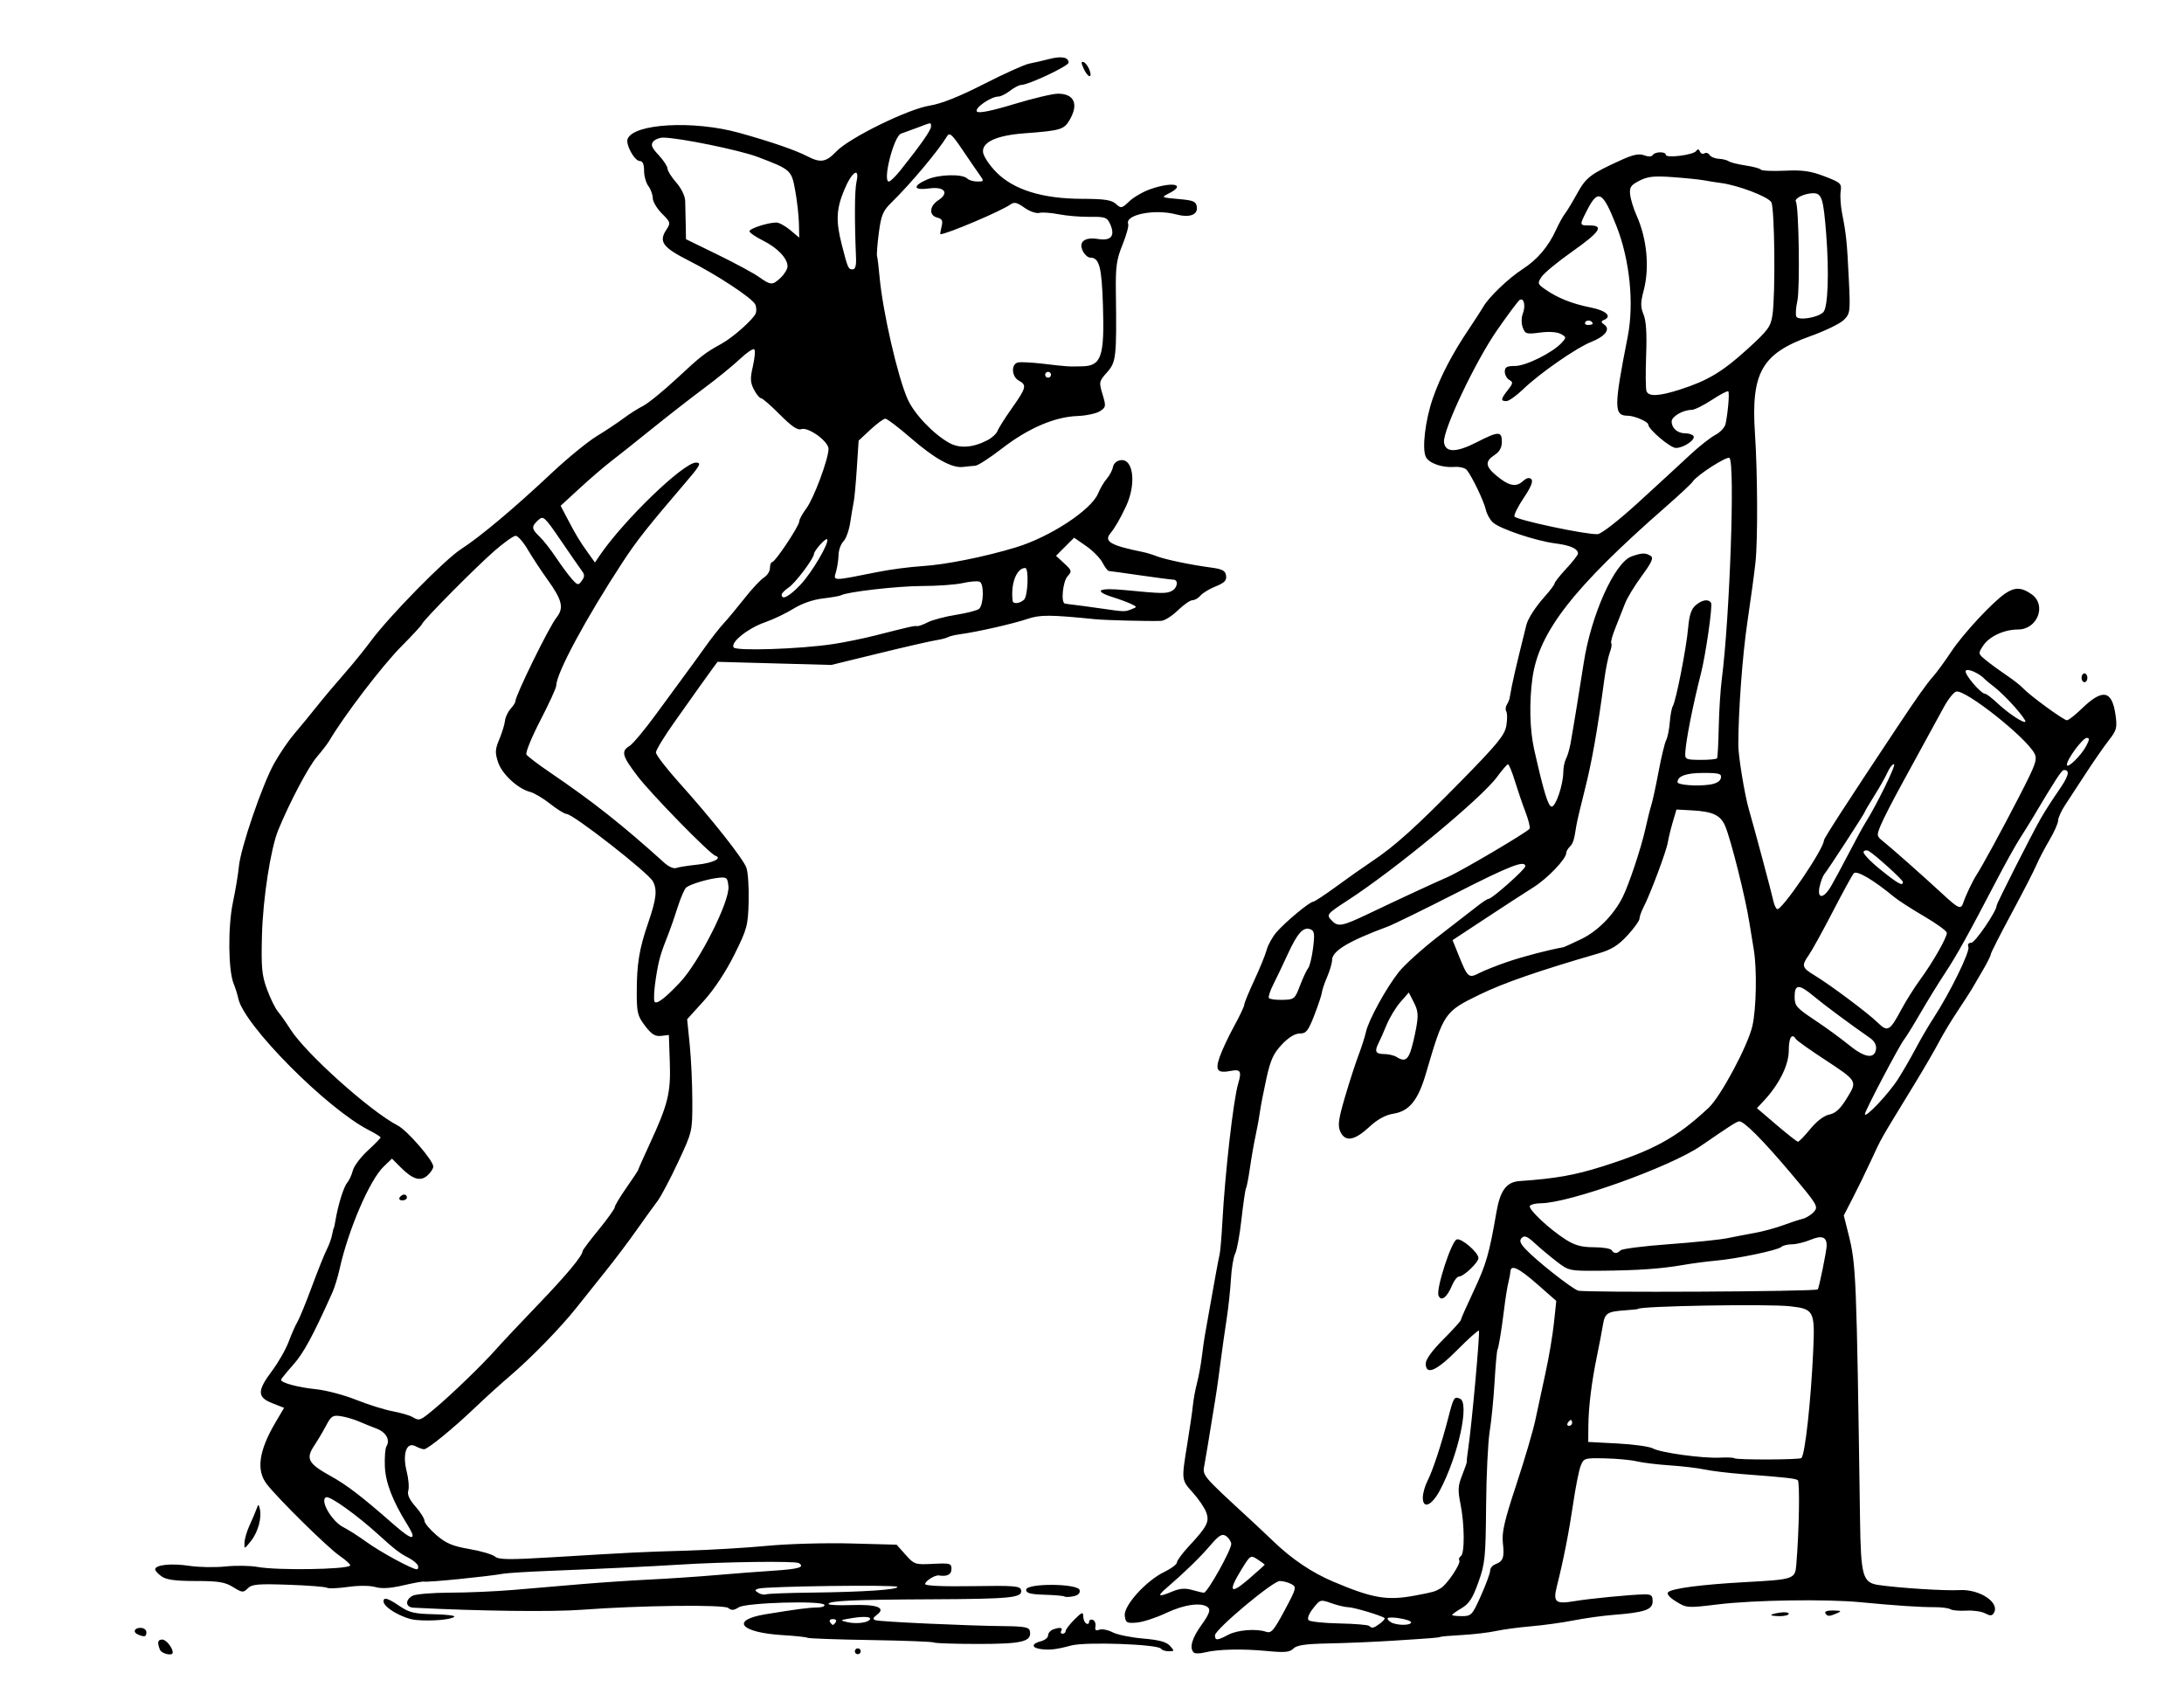 <?xml version="1.0" encoding="utf-8"?>

<svg xmlns="http://www.w3.org/2000/svg" version="1.1" viewBox="0 0 746 581">











	<path d="M 54.607,563.418 C 53.651,560.928 53.884,560 55.465,560 56.745,560 59,562.829 59,564.434 c 0,1.317 -3.838,0.429 -4.393,-1.016 z M 292,564 c 0,-0.55 0.45,-1 1,-1 0.55,0 1,0.45 1,1 0,0.55 -0.45,1 -1,1 -0.55,0 -1,-0.45 -1,-1 z m 115.743,0.41 c -1.554,-1.554 -0.623,-4.838 2.672,-9.425 2.513,-3.497 3.121,-5.049 2.3,-5.869 -1.969,-1.969 -8.043,-1.196 -14.463,1.842 -3.436,1.626 -7.936,3.088 -10,3.249 -3.41,0.267 -3.78,0.05 -4.061,-2.377 -0.397,-3.429 7.264,-11.903 13.481,-14.913 2.38,-1.152 4.333,-2.617 4.34,-3.256 0.007,-0.638 1.815,-3.102 4.019,-5.474 6.369,-6.858 7.19,-8.475 5.954,-11.726 -0.588,-1.546 -2.625,-4.533 -4.527,-6.638 -3.96,-4.383 -3.936,-4.163 -1.878,-16.822 0.849,-5.225 1.702,-11.105 1.894,-13.067 0.193,-1.962 0.815,-5.337 1.384,-7.5 0.568,-2.163 1.311,-6.183 1.65,-8.933 0.339,-2.75 0.78,-5.9 0.978,-7 0.199,-1.1 0.876,-4.925 1.506,-8.5 2.037,-11.572 3.121,-17.458 3.591,-19.5 0.253,-1.1 0.677,-6.05 0.943,-11 0.901,-16.758 3.769,-41.905 5.405,-47.392 1.248,-4.184 0.815,-4.973 -2.39,-4.36 -4.72,0.902 -5.536,-0.082 -3.931,-4.741 0.782,-2.271 2.99,-6.981 4.906,-10.468 1.916,-3.487 3.484,-6.794 3.484,-7.35 0,-0.555 1.539,-4.312 3.421,-8.349 1.881,-4.037 3.794,-8.727 4.25,-10.424 0.456,-1.696 1.954,-4.396 3.329,-6 C 438.932,314.996 447.343,308 448.521,308 c 0.448,0 4.002,-2.338 7.897,-5.195 3.895,-2.857 9.314,-6.677 12.042,-8.489 7.922,-5.26 15.039,-11.667 30.729,-27.662 12.361,-12.602 14.791,-15.578 15.332,-18.778 0.353,-2.091 0.354,-4.269 0.002,-4.839 -0.352,-0.57 -0.289,-1.599 0.14,-2.287 0.429,-0.688 0.865,-1.7 0.967,-2.25 0.102,-0.55 0.458,-2.456 0.79,-4.236 0.332,-1.78 1.524,-6.955 2.648,-11.5 1.125,-4.545 2.153,-8.714 2.286,-9.264 0.531,-2.2 3.107,-6.193 6.29,-9.753 1.846,-2.064 3.361,-4.089 3.368,-4.5 0.007,-0.411 1.807,-2.679 4,-5.041 2.193,-2.361 3.988,-4.669 3.988,-5.128 0,-1.659 -2.601,-2.826 -7.76,-3.482 -6.641,-0.844 -18.856,-4.94 -21.282,-7.135 -1.015,-0.918 -2.112,-2.884 -2.438,-4.369 -0.629,-2.865 -4.752,-11.463 -6.516,-13.589 -0.579,-0.698 -2.493,-1.155 -4.253,-1.017 -4.079,0.321 -8.54,-1.225 -9.68,-3.354 -1.433,-2.677 -0.254,-12.652 2.39,-20.22 2.618,-7.494 6.595,-15.096 12.433,-23.768 1.982,-2.945 4.117,-6.25 4.744,-7.344 1.895,-3.31 8.586,-9.729 13.361,-12.818 5.124,-3.315 8.854,-7.685 11.506,-13.483 1.006,-2.2 2.37,-4.675 3.031,-5.5 0.661,-0.825 2.542,-3.935 4.181,-6.91 3.049,-5.538 4.58,-6.697 15.173,-11.492 3.994,-1.808 5.993,-2.211 7.715,-1.557 1.416,0.538 2.556,0.508 2.918,-0.078 0.744,-1.203 4.476,-1.274 4.476,-0.085 0,1.227 9.317,0.079 10.326,-1.272 0.59,-0.79 0.972,-0.747 1.335,0.151 0.28,0.691 0.971,0.971 1.536,0.622 0.565,-0.349 1.354,-0.104 1.755,0.544 0.401,0.648 1.813,1.235 3.138,1.305 1.326,0.07 2.86,0.455 3.41,0.856 0.55,0.401 3.143,1.049 5.762,1.438 2.619,0.39 4.959,1.028 5.2,1.417 0.241,0.39 3.903,0.552 8.139,0.362 6.187,-0.278 8.865,0.1 13.619,1.926 5.555,2.134 5.893,2.45 5.503,5.155 -0.229,1.585 -0.004,4.96 0.498,7.5 1.406,7.107 1.673,9.714 2.289,22.372 0.55,11.301 0.484,11.842 -1.719,14.032 -1.26,1.253 -6.429,3.754 -11.485,5.559 -16.498,5.887 -20.231,12.444 -18.858,33.121 0.903,13.593 1,36.414 0.188,44.036 -0.381,3.575 -1.629,12.8 -2.774,20.5 -1.69,11.361 -3.09,30.38 -3.093,42 -8.5e-4,3.804 2.174,17.019 3.62,22 1.923,6.622 7.748,28.396 8.363,31.265 0.267,1.246 0.832,2.478 1.254,2.74 1.388,0.858 15.993,-20.559 15.993,-23.452 0,-0.713 7.802,-12.767 25.275,-39.052 6.627,-9.968 9.821,-14.467 12.07,-17 1.221,-1.375 3.992,-5.172 6.159,-8.437 4.051,-6.106 14.086,-16.911 18.469,-19.885 3.237,-2.197 5.6,-2.118 8.995,0.299 5.2,3.703 1.979,12.023 -4.654,12.023 -4.765,0 -9.85,2.364 -11.937,5.549 -1.766,2.696 -1.757,2.735 1.172,5.097 1.624,1.309 4.752,3.591 6.952,5.07 2.2,1.479 4.675,3.423 5.5,4.318 2.297,2.494 13.894,10.965 15.01,10.965 0.543,0 2.822,-1.781 5.065,-3.957 7.168,-6.957 10.376,-6.328 11.554,2.264 0.583,4.256 0.344,5.153 -2.263,8.476 -1.603,2.044 -5.115,7.092 -7.804,11.217 -2.689,4.125 -5.941,9.099 -7.225,11.054 -1.285,1.955 -2.336,4.297 -2.336,5.206 0,0.909 -1.358,3.955 -3.017,6.769 -1.659,2.814 -3.641,6.61 -4.404,8.436 -0.763,1.825 -4.58,9.248 -8.483,16.496 -3.903,7.248 -7.097,13.54 -7.097,13.982 0,0.443 -1.238,2.92 -2.75,5.504 -1.512,2.585 -3.2,5.471 -3.75,6.414 -0.55,0.943 -2.772,4.376 -4.938,7.63 -2.166,3.253 -4.998,7.962 -6.293,10.462 -1.295,2.501 -5.148,9.122 -8.562,14.713 -12.07,19.768 -10.78,17.494 -14.658,25.834 -1.79,3.85 -4.606,9.618 -6.257,12.817 l -3.002,5.817 1.578,6.284 c 2.643,10.521 2.761,13.426 3.973,97.582 0.279,19.387 0.897,21.564 6.346,22.361 7.07,1.034 22.778,2.026 27.547,1.741 6.954,-0.416 14.007,4.272 11.8,7.842 -0.608,0.984 -1.264,1.004 -2.975,0.088 -1.207,-0.646 -4.095,-1.058 -6.418,-0.915 -2.323,0.143 -4.759,-0.071 -5.413,-0.476 -0.654,-0.404 -3.111,-0.725 -5.459,-0.712 -4.847,0.026 -13.585,-0.557 -25.269,-1.687 -11.674,-1.129 -36.385,-0.757 -48.663,0.734 -10.451,1.269 -10.736,1.249 -14.323,-0.968 -2.253,-1.392 -3.303,-2.619 -2.731,-3.191 1.294,-1.294 11.477,-2.628 26.202,-3.433 16.811,-0.919 17.177,-1.042 17.584,-5.921 0.977,-11.703 1.259,-28.452 0.488,-28.929 -0.943,-0.583 -4.215,-0.941 -18.556,-2.032 -4.95,-0.377 -10.901,-1.093 -13.225,-1.592 -2.324,-0.499 -7.689,-1.136 -11.922,-1.416 -4.233,-0.28 -9.307,-0.899 -11.275,-1.375 -1.968,-0.476 -6.847,-0.933 -10.844,-1.016 -7.074,-0.146 -7.294,-0.077 -8.336,2.624 -0.589,1.526 -1.73,7.274 -2.535,12.774 -1.418,9.681 -3.323,19.35 -5.584,28.344 -1.354,5.386 -0.469,6.126 6.013,5.03 5.126,-0.866 18.91,-2.21 23.708,-2.311 2.537,-0.054 3,0.316 3,2.396 0,2.844 -2.728,3.776 -13.5,4.612 -3.575,0.277 -9.65,1.124 -13.5,1.881 -3.85,0.757 -10.375,1.661 -14.5,2.008 -4.125,0.347 -9.525,1.07 -12,1.607 -2.475,0.537 -7.65,1.151 -11.5,1.364 -3.85,0.213 -7.225,0.499 -7.5,0.634 -0.595,0.293 -2.121,0.417 -16.5,1.335 -6.05,0.386 -15.762,0.797 -21.582,0.912 -8.009,0.158 -10.959,0.585 -12.13,1.757 -1.263,1.263 -2.932,1.416 -9.058,0.831 -8.499,-0.812 -16.798,-0.617 -21.237,0.497 -1.654,0.415 -3.341,0.421 -3.75,0.012 z M 419.5,558.385 c 3.159,-1.687 9.626,-2.198 13,-1.027 1.712,0.594 2.616,-0.456 6.27,-7.286 4.083,-7.632 4.184,-8.026 2.316,-9.026 C 440.011,540.471 438.243,540 437.156,540 434.755,540 415,556.557 415,558.569 c 0,1.826 0.798,1.794 4.5,-0.184 z m 51.927,-3.907 c 1.06,-0.802 1.735,-1.622 1.5,-1.823 -0.962,-0.823 -10.432,-3.658 -12.355,-3.699 -1.14,-0.024 -3.766,-0.649 -5.837,-1.388 -3.688,-1.316 -3.816,-1.279 -6.212,1.782 -1.475,1.884 -2.084,3.488 -1.534,4.038 0.502,0.502 5.214,0.999 10.472,1.105 5.258,0.106 9.855,0.488 10.216,0.849 0.933,0.933 1.567,0.787 3.75,-0.865 z M 482,554.109 c 0,-0.906 -7.11,-2.167 -7.971,-1.413 -0.259,0.227 0.191,0.831 1,1.343 1.881,1.19 6.971,1.241 6.971,0.07 z m 23.866,-9.118 C 507.59,541.136 509,537.297 509,536.46 c 0,-0.837 0.787,-1.813 1.75,-2.168 2.685,-0.991 3.153,-2.293 2.6,-7.237 -0.411,-3.674 0.481,-7.55 4.613,-20.055 2.817,-8.525 5.731,-18.425 6.474,-22 0.743,-3.575 2.295,-10.775 3.449,-16 1.154,-5.225 2.458,-12.914 2.898,-17.086 l 0.8,-7.586 -6.453,-5.664 c -6.354,-5.578 -9.057,-6.874 -9.208,-4.414 -0.042,0.688 -0.303,2.15 -0.58,3.25 -0.51,2.027 -1.071,5.551 -1.749,11 -0.773,6.205 -1.73,11.91 -2.098,12.506 -0.21,0.34 -0.657,5.314 -0.994,11.055 -0.337,5.741 -1.09,13.363 -1.673,16.938 -0.583,3.575 -1.131,15.05 -1.218,25.5 -0.145,17.455 -0.359,19.563 -2.633,25.93 -1.948,5.454 -3.167,7.339 -5.726,8.849 -1.788,1.055 -3.251,2.099 -3.251,2.32 0,0.221 1.515,0.401 3.366,0.401 3.203,0 3.518,-0.339 6.5,-7.009 z M 483.5,544.938 c 6.194,-1.168 6.616,-1.289 8.628,-2.477 2.173,-1.283 6.975,-8.485 6.341,-9.511 -0.276,-0.447 -0.045,-1.095 0.514,-1.44 1.355,-0.837 1.292,-10.802 -0.112,-17.794 -0.96,-4.779 -0.871,-6.26 0.592,-9.917 0.946,-2.364 1.652,-4.416 1.568,-4.558 -0.084,-0.142 0.134,-2.167 0.484,-4.5 1.187,-7.914 4.074,-39.817 3.643,-40.248 -0.236,-0.236 -3.534,2.707 -7.328,6.539 C 490.653,468.281 487,469.868 487,465.735 c 0,-1.434 2.194,-4.462 5.977,-8.25 3.288,-3.291 5.988,-6.271 6,-6.621 0.013,-0.35 2.008,-4.857 4.435,-10.015 4.24,-9.012 5.266,-12.574 7.733,-26.849 1.279,-7.4 3.427,-10.287 7.883,-10.595 12.384,-0.857 18.86,-2.007 28.472,-5.053 17.545,-5.561 25.296,-9.847 36.138,-19.983 4.101,-3.834 13.38,-21.182 14.928,-27.91 1.354,-5.881 1.605,-19.357 0.486,-26.085 -0.629,-3.781 -1.318,-7.999 -1.532,-9.374 -1.292,-8.316 -6.224,-28.009 -8.211,-32.785 -1.578,-3.796 -4.204,-5.039 -11.474,-5.433 l -5.201,-0.282 -1.261,4.276 c -0.694,2.352 -1.458,5.502 -1.699,7 -0.474,2.947 -6.032,17.767 -8.279,22.074 -0.76,1.457 -1.385,3.222 -1.389,3.922 -0.003,0.7 -1.857,3.28 -4.119,5.735 -3.126,3.391 -5.466,4.855 -9.75,6.097 -20.387,5.914 -32.518,10.112 -40.637,14.061 -12.152,5.912 -12.339,6.186 -18.449,27.044 -2.666,9.103 -5.671,12.814 -11.072,13.678 -2.782,0.445 -5.427,1.906 -8.383,4.631 -5.014,4.621 -8.131,5.095 -9.776,1.485 -0.932,-2.046 -0.648,-4.164 1.576,-11.75 1.492,-5.09 3.568,-11.504 4.612,-14.254 1.044,-2.75 2.197,-6.35 2.561,-8 0.901,-4.086 6.859,-14.958 11.24,-20.512 1.978,-2.508 8.256,-8.143 13.949,-12.524 5.694,-4.38 11.63,-8.976 13.192,-10.214 1.562,-1.238 3.163,-2.25 3.559,-2.25 C 509.64,307 521,296.907 521,295.901 c 0,-2.254 -5.306,-0.199 -23.714,9.187 -10.882,5.548 -21.361,10.673 -23.286,11.388 -13.461,5.001 -19,8.34 -19,11.453 0,1.005 -0.749,3.569 -1.664,5.699 -0.915,2.13 -1.733,4.547 -1.818,5.372 -0.084,0.825 -1.246,4.312 -2.581,7.75 -2.097,5.4 -2.774,6.25 -4.979,6.25 -1.651,0 -3.807,1.324 -6.105,3.75 -2.885,3.046 -3.883,5.253 -5.311,11.75 -0.967,4.4 -1.941,9.423 -2.164,11.163 -0.223,1.74 -0.879,5.34 -1.457,8 -0.578,2.66 -1.456,7.668 -1.952,11.128 -0.496,3.46 -1.106,6.621 -1.355,7.025 -0.25,0.404 -0.946,5.153 -1.549,10.553 -0.602,5.4 -1.574,10.713 -2.159,11.806 -0.585,1.093 -1.237,4.989 -1.448,8.657 -0.211,3.668 -0.871,9.819 -1.465,13.669 -0.595,3.85 -1.52,10.375 -2.056,14.5 -1.125,8.648 -1.352,10.18 -2.816,19 -0.594,3.575 -1.29,7.85 -1.548,9.5 -0.257,1.65 -0.769,4.645 -1.136,6.656 -0.722,3.953 -1.345,3.204 15.937,19.153 2.27,2.095 5.702,5.325 7.627,7.179 6.244,6.014 13.124,10.645 20.387,13.721 13.554,5.741 18.415,6.558 28.113,4.73 z m 2.5,-33.414 c 0,-1.443 0.705,-3.987 1.567,-5.654 1.769,-3.421 4.741,-12.412 7.056,-21.346 1.903,-7.345 2.046,-7.587 4.035,-6.824 3.41,1.309 -0.527,19.418 -6.803,31.289 C 489.072,514.252 486,515.582 486,511.524 Z m 5.351,-69.051 c -0.871,-2.269 4.378,-18.432 6.215,-19.137 1.548,-0.594 7.434,4.449 7.434,6.37 0,1.49 -5.051,6.294 -6.618,6.294 -0.626,0 -1.692,1.335 -2.368,2.967 -1.744,4.211 -3.799,5.756 -4.663,3.506 z m -90.846,101.089 c 2.502,-1.045 4.334,-1.182 6.711,-0.5 1.799,0.516 3.6,0.938 4.002,0.938 1.229,0 9.602,-15.013 9.346,-16.758 -0.132,-0.899 -0.972,-2.096 -1.866,-2.66 -1.305,-0.823 -2.356,-0.173 -5.318,3.287 -3.555,4.154 -8.557,9.02 -14.88,14.478 -3.426,2.957 -2.91,3.269 2.005,1.215 z M 432,534.424 c 0,-0.107 -1.093,-0.91 -2.429,-1.786 -2.391,-1.567 -2.476,-1.514 -5.5,3.4 -4.711,7.656 -3.889,8.782 2.429,3.328 3.025,-2.612 5.5,-4.836 5.5,-4.943 z M 615.322,498 c 1.252,-1.278 3.255,-19.515 4.027,-36.66 0.612,-13.586 0.259,-14.263 -7.898,-15.177 -7.675,-0.86 -51.951,-0.078 -51.951,0.917 0,0.084 -1.946,0.29 -4.324,0.457 -6.255,0.441 -6.997,0.939 -7.689,5.16 -0.343,2.091 -1.23,6.728 -1.971,10.303 -1.865,8.999 -2.918,17.504 -2.971,24 l -0.045,5.5 10,0.527 c 5.5,0.29 10.919,1.043 12.042,1.674 2.615,1.469 17.084,3.463 22.93,3.16 2.469,-0.128 4.686,-0.036 4.925,0.203 0.61,0.609 22.325,0.548 22.925,-0.064 z M 537,486 c 0,-0.55 -0.198,-1 -0.441,-1 -0.243,0 -0.719,0.45 -1.059,1 -0.34,0.55 -0.141,1 0.441,1 0.582,0 1.059,-0.45 1.059,-1 z m 83.904,-45.6 c 0.412,-0.382 3.004,-13.076 3.043,-14.9 0.064,-3.006 -1.638,-3.656 -5.425,-2.074 -2.072,0.866 -4.972,1.574 -6.445,1.574 -1.473,0 -3.105,0.405 -3.628,0.901 -1.188,1.127 -15.117,4.037 -22.45,4.69 -3.025,0.27 -7.979,0.922 -11.009,1.45 -7.603,1.325 -15.611,1.887 -28.277,1.985 -10.674,0.083 -10.831,0.05 -15,-3.146 -2.317,-1.776 -5.677,-4.59 -7.465,-6.253 -2.506,-2.33 -3.524,-2.752 -4.437,-1.839 -0.913,0.913 -0.626,1.79 1.252,3.822 3.52,3.809 15.528,13.303 17.968,14.205 2.012,0.744 81.057,0.343 81.873,-0.416 z M 553.55,427.054 c 0.522,-0.521 7.925,-1.458 16.45,-2.082 8.525,-0.625 17.525,-1.551 20,-2.059 2.475,-0.508 6.75,-1.331 9.5,-1.83 2.75,-0.499 7.025,-1.658 9.5,-2.576 2.475,-0.918 5.486,-1.905 6.69,-2.193 1.205,-0.288 2.952,-1.365 3.883,-2.394 1.616,-1.785 1.253,-2.392 -7.954,-13.303 C 602.226,389.484 595.78,383 594.105,383 c -0.791,0 -3.195,1.535 -13.105,8.365 -10.406,7.173 -44.927,19.553 -54.691,19.615 -1.755,0.011 -3.437,0.418 -3.737,0.904 -0.669,1.083 6.715,8.009 12.294,11.531 3.111,1.964 5.405,2.585 9.555,2.585 3.003,0 5.739,0.45 6.079,1 0.776,1.255 1.826,1.273 3.05,0.053 z m 64.787,-41.42 c 2.213,-2.701 4.694,-4.59 6.505,-4.952 2.135,-0.427 3.751,-1.924 5.974,-5.537 3.687,-5.992 3.794,-5.812 -8.062,-13.588 -4.811,-3.155 -9,-6.146 -9.309,-6.647 C 612.068,352.683 611,354.384 611,358.804 c 0,4.971 -3.274,11.564 -8.539,17.196 l -2.337,2.5 6.688,5.712 c 3.679,3.141 6.971,5.729 7.318,5.75 0.346,0.021 2.24,-1.927 4.208,-4.328 z M 648.36,368.5 c 1.742,-2.75 4.47,-7.475 6.062,-10.5 1.592,-3.025 4.36,-7.75 6.152,-10.5 5.479,-8.409 12.373,-22.477 11.777,-24.031 C 672.002,322.564 672.385,322 673.345,322 674.637,322 682,311.208 682,309.316 c 0,-0.718 11.971,-24.341 15.157,-29.911 1.288,-2.252 4.01,-6.491 6.047,-9.419 3.447,-4.954 3.965,-6.986 1.781,-6.986 -0.774,0 -2.761,3.052 -11.018,16.924 -0.843,1.417 -2.707,4.402 -4.141,6.634 -1.435,2.232 -5.055,8.757 -8.046,14.5 -9.476,18.196 -13.414,25.277 -17.487,31.442 -2.18,3.3 -5.919,9.375 -8.309,13.5 -2.39,4.125 -4.89,8.175 -5.555,9 C 648.783,357.04 637,379.447 637,380.536 c 0,1.643 8.194,-7.038 11.36,-12.036 z m -166.605,-9.25 c 0.549,-1.512 1.434,-5.154 1.967,-8.092 0.803,-4.43 0.672,-5.924 -0.77,-8.753 l -1.739,-3.411 -2.856,3.262 c -1.571,1.794 -3.69,5.283 -4.709,7.753 -1.019,2.47 -2.256,5.272 -2.75,6.227 -1.481,2.865 -1.041,3.763 1.853,3.779 1.512,0.008 3.425,0.452 4.25,0.985 2.475,1.599 3.704,1.147 4.755,-1.75 z m 159.052,-0.91 c 0.194,-1.364 -0.543,-2.753 -2,-3.768 -7.238,-5.045 -15.807,-11.406 -19.238,-14.28 -5.073,-4.25 -6.57,-4.22 -6.57,0.131 0,3.122 0.604,3.825 6.87,7.99 3.779,2.512 9.066,6.366 11.75,8.563 5.302,4.342 8.692,4.845 9.188,1.363 z m 8.664,-13.573 c 1.544,-2.897 4.458,-7.517 6.474,-10.267 4.23,-5.769 9.056,-14.236 9.049,-15.876 -0.003,-0.618 -3.474,-3.149 -7.713,-5.624 -4.239,-2.475 -8.85,-5.443 -10.245,-6.596 -7.202,-5.949 -12.897,-9.278 -13.864,-8.104 -0.544,0.66 -3.787,6.6 -7.207,13.2 -3.42,6.6 -7.061,13.194 -8.092,14.654 -2.592,3.671 -2.406,4.361 1.876,6.951 5.422,3.281 18.273,12.89 21.609,16.157 3.408,3.339 4.157,2.924 8.112,-4.496 z m -205.427,-8.124 c 0.993,-2.617 2.247,-5.295 2.785,-5.951 0.538,-0.656 1.298,-3.775 1.689,-6.93 0.594,-4.802 0.445,-5.84 -0.916,-6.362 -2.43,-0.933 -4.394,1.228 -7.747,8.523 -1.662,3.617 -3.893,8.294 -4.957,10.392 -1.064,2.099 -1.728,4.149 -1.477,4.556 0.252,0.407 2.338,0.693 4.637,0.635 4.038,-0.101 4.241,-0.266 5.986,-4.863 z m 71.062,-8.18 c 5.289,-1.799 13.851,-4.032 18.894,-4.928 0.275,-0.049 3.017,-1.294 6.092,-2.767 5.585,-2.674 11.063,-8.207 14.13,-14.269 2.166,-4.282 6.416,-17.044 7.825,-23.5 0.66,-3.025 1.561,-6.625 2.002,-8 0.441,-1.375 1.562,-6.55 2.491,-11.5 0.93,-4.95 2.092,-9.764 2.583,-10.698 0.491,-0.934 1.046,-3.679 1.233,-6.1 0.187,-2.421 0.658,-4.915 1.046,-5.543 1.083,-1.752 4.642,-19.922 5.222,-26.659 0.376,-4.365 1.072,-6.477 2.557,-7.75 2.244,-1.924 4.387,-2.258 5.274,-0.824 0.58,0.938 -1.813,17.646 -3.448,24.074 -2.779,10.927 -5.073,22.498 -5.352,27 -0.147,2.368 0.126,2.502 5.164,2.543 2.926,0.024 5.486,-0.227 5.689,-0.556 0.204,-0.329 0.46,-5.074 0.57,-10.543 0.11,-5.469 0.578,-12.869 1.04,-16.444 2.736,-21.156 4.563,-73.639 2.632,-75.579 -0.776,-0.78 -11.257,5.954 -12.53,8.05 -0.396,0.652 -4.538,4.525 -9.204,8.608 -31.588,27.634 -43.387,42.781 -45.567,58.497 -1.143,8.237 -0.921,17.724 0.568,24.332 3.297,14.632 4.816,19.593 5.998,19.593 1.422,0 3.947,-7.514 3.971,-11.816 0.008,-1.549 0.421,-3.574 0.916,-4.5 0.495,-0.926 1.19,-3.259 1.543,-5.184 0.763,-4.156 3.428,-20.435 4.503,-27.5 2.501,-16.443 10.595,-34.448 16.395,-36.47 3.558,-1.24 4.736,-1.267 6.503,-0.147 1.042,0.66 0.347,2.208 -3.077,6.859 -2.432,3.304 -4.997,7.526 -5.701,9.382 -0.703,1.856 -2.162,5.556 -3.243,8.222 -1.08,2.666 -1.737,5.075 -1.459,5.353 0.278,0.278 0.06,1.677 -0.484,3.108 -0.544,1.431 -1.385,5.547 -1.868,9.147 -2.291,17.069 -4.287,28.376 -6.622,37.527 -1.401,5.49 -2.726,11.115 -2.944,12.5 -0.811,5.15 -1.097,6.066 -2.26,7.228 -0.654,0.654 -1.19,1.598 -1.19,2.096 0,2.054 -6.354,8.708 -11.253,11.784 -2.886,1.812 -10.274,6.61 -16.417,10.661 l -11.17,7.365 2.095,5.192 c 3.086,7.646 3.404,7.919 7.038,6.041 1.7,-0.879 6.116,-2.627 9.814,-3.885 z M 467.889,311.889 c 10.404,-4.966 21.19,-9.967 26.611,-12.338 4.67,-2.042 27.279,-15.384 27.973,-16.508 0.26,-0.421 -0.368,-2.965 -1.395,-5.654 -1.027,-2.689 -2.663,-7.477 -3.635,-10.639 -0.972,-3.163 -2.032,-5.732 -2.355,-5.711 -0.323,0.021 -2.014,1.98 -3.758,4.352 -5.364,7.298 -34.686,31.543 -50.81,42.012 -7.197,4.673 -7.473,4.99 -5.881,6.75 2.339,2.585 3.511,2.385 13.25,-2.264 z M 670.638,308.25 c 0.747,-2.27 3.149,-7.337 4.387,-9.25 2.136,-3.303 8.592,-15.16 14.675,-26.95 5.717,-11.081 6.289,-12.702 5.197,-14.741 -2.97,-5.549 -23.429,-21.744 -26.668,-21.109 -0.843,0.165 -2.758,2.55 -4.255,5.3 -7.279,13.37 -9.658,17.725 -14.581,26.696 -2.927,5.333 -6.036,11.407 -6.91,13.498 -1.542,3.69 -1.521,3.857 0.714,5.646 3.024,2.421 13.773,11.937 20.199,17.881 5.674,5.249 6.411,5.557 7.242,3.029 z m -45.227,-5.506 c 1.051,-1.784 3.778,-6.844 6.059,-11.244 2.281,-4.4 4.854,-9.125 5.717,-10.5 3.978,-6.334 10.646,-20 9.759,-20 -0.544,0 -1.532,1.238 -2.195,2.75 -0.663,1.512 -2.679,5.091 -4.479,7.952 -1.8,2.861 -3.273,5.359 -3.273,5.552 0,0.431 -12.606,19.828 -13.862,21.33 -0.498,0.596 -1.219,2.508 -1.602,4.25 -0.941,4.284 1.328,4.232 3.875,-0.09 z M 649.987,301.25 c -0.012,-0.733 -9.331,-9.181 -11.668,-10.577 -0.649,-0.388 -1.446,-0.276 -1.771,0.249 -0.324,0.525 2.226,3.232 5.666,6.016 6.07,4.912 7.799,5.871 7.772,4.312 z M 587.813,265.735 C 588.101,264.235 587.284,264 581.773,264 575.977,264 573,265.065 573,267.14 c 0,0.982 6.615,1.491 10.989,0.845 2.25,-0.332 3.608,-1.131 3.823,-2.25 z M 712.621,254.75 c 1.116,-2.145 1.15,-2.742 0.155,-2.712 -1.403,0.042 -6.776,7.297 -6.776,9.15 0,1.635 4.899,-3.129 6.621,-6.438 z m -24.398,-13.235 c -2.213,-2.514 -5.306,-5.556 -6.873,-6.759 -1.567,-1.203 -3.074,-2.438 -3.349,-2.745 -1.808,-2.016 -5.972,-3.866 -6.56,-2.914 -0.64,1.035 5.178,7.902 6.695,7.902 0.408,0 2.232,1.398 4.054,3.106 3.78,3.545 9.017,7.022 9.639,6.4 0.231,-0.231 -1.391,-2.477 -3.604,-4.991 z M 559.719,171.523 c 6.479,-5.917 14.343,-13.156 17.475,-16.086 3.132,-2.93 7.063,-6.035 8.736,-6.9 1.673,-0.865 3.245,-2.577 3.494,-3.805 0.844,-4.161 1.372,-10.603 0.907,-11.068 -0.254,-0.254 -2.785,1.067 -5.624,2.937 C 581.868,138.47 578.769,140 577.82,140 574.864,140 571,142.244 571,143.961 571,146.259 573,148 575.641,148 c 1.233,0 2.5,0.419 2.817,0.932 C 579.233,150.187 575.075,153 572.444,153 570.532,153 563,146.614 563,144.994 563,144.046 558.268,142 556.075,142 c -4.861,0 -4.87,-2.713 -0.09,-27 2.23,-11.329 0.712,-26.243 -3.849,-37.811 -4.715,-11.961 -6.267,-12.773 -10.091,-5.277 C 539.44,77.018 539.436,77 543,77 c 5.003,0 3.498,2.252 -5.961,8.917 -4.929,3.473 -9.647,7.361 -10.485,8.641 -1.436,2.191 -1.365,2.438 1.211,4.243 4.232,2.966 9.199,4.955 15.485,6.201 5.476,1.085 7.561,3.096 4.5,4.338 -0.94,0.381 -0.878,0.767 0.25,1.555 2.19,1.53 0.281,4.02 -4.529,5.91 -4.985,1.959 -17.628,10.751 -23.183,16.122 -2.316,2.24 -4.904,4.072 -5.75,4.072 -2.032,0 -1.942,-0.671 0.503,-3.779 1.787,-2.271 1.849,-2.703 0.5,-3.457 C 514.694,129.289 514,128.023 514,126.95 514,125.386 514.697,125 517.515,125 c 3.696,0 12.892,-4.583 15.928,-7.937 1.638,-1.81 1.621,-1.959 -0.359,-3.018 -1.27,-0.68 -4.026,-0.856 -7.068,-0.453 -4.62,0.613 -5.051,0.487 -5.873,-1.715 -0.522,-1.399 -0.511,-3.374 0.026,-4.799 1.021,-2.708 0.353,-5.518 -1.098,-4.621 -0.519,0.321 -3.984,4.962 -7.7,10.313 -7.412,10.674 -18.557,34.171 -18.132,38.23 0.382,3.65 4.118,3.663 11.195,0.039 7.41,-3.795 8.567,-3.816 8.567,-0.154 0,1.974 -0.79,3.402 -2.5,4.523 -3.277,2.147 -3.155,3.863 0.495,6.934 4.28,3.601 6.782,4.171 9.101,2.072 1.322,-1.197 2.28,-1.439 2.968,-0.75 0.689,0.689 -0.136,2.729 -2.557,6.326 -1.965,2.921 -3.41,5.799 -3.211,6.397 0.383,1.149 24.641,6.312 28.424,6.049 1.288,-0.089 7.162,-4.668 14,-10.913 z m 14.031,-38.443 c 9.509,-3.038 14.565,-6.059 23.074,-13.789 7.078,-6.43 8.009,-7.692 8.606,-11.678 1.051,-7.007 0.759,-36.389 -0.382,-38.522 -1.01,-1.887 -11.402,-5.851 -17.295,-6.597 -1.593,-0.202 -4.102,-0.599 -5.575,-0.884 C 580.705,61.326 575.9,60.83 571.5,60.508 c -6.527,-0.477 -8.645,-0.255 -11.5,1.206 -2.974,1.521 -3.452,2.235 -3.179,4.748 0.176,1.627 1.138,4.776 2.137,6.998 3.606,8.021 4.555,17.91 2.476,25.793 -1.094,4.148 -1.101,5.606 -0.04,8.15 0.888,2.127 1.165,6.5 0.885,13.958 -0.224,5.973 -0.168,11.486 0.126,12.25 0.731,1.906 4.232,1.742 11.347,-0.531 z M 544,110.559 c 0,-1.055 -1.919,-1.499 -2.49,-0.575 -0.345,0.559 0.073,1.016 0.931,1.016 0.857,0 1.559,-0.198 1.559,-0.441 z m 78.794,-3.925 c 1.598,-1.598 2.03,-13.508 0.975,-26.887 C 622.823,67.745 622.263,66 619.355,66 c -2.964,0 -6.61,1.778 -5.924,2.889 1.012,1.638 1.427,29.78 0.5,33.917 -0.533,2.378 -0.678,4.795 -0.323,5.369 0.855,1.384 7.35,0.295 9.186,-1.541 z M 355.25,563.211 c -2.991,-0.465 -2.86,-1.841 0.25,-2.621 1.375,-0.345 2.5,-1.246 2.5,-2.001 0,-0.756 0.712,-1.647 1.582,-1.981 2.357,-0.905 3.615,-0.735 2.918,0.393 -0.34,0.55 -0.141,1 0.441,1 0.582,0 1.059,-0.415 1.059,-0.923 0,-0.508 1.35,-2.273 3,-3.923 2.521,-2.521 3,-2.702 3,-1.136 0,1.025 0.45,2.142 1,2.482 0.55,0.34 1,0.104 1,-0.524 0,-0.628 0.562,-0.946 1.25,-0.705 0.688,0.24 1.104,1.239 0.925,2.219 -0.237,1.297 0.121,1.611 1.313,1.153 0.901,-0.346 2.946,0.048 4.545,0.874 1.599,0.827 6.284,1.789 10.413,2.138 5.465,0.462 7.962,1.139 9.185,2.49 1.585,1.751 1.561,1.855 -0.417,1.855 -1.153,0 -2.338,-0.392 -2.634,-0.871 -0.949,-1.535 -25.768,-2.426 -30.67,-1.1 -5.159,1.395 -7.57,1.662 -10.661,1.182 z M 319,561 c -0.446,-0.275 -10.182,-0.65 -21.637,-0.834 -11.454,-0.184 -21.146,-0.532 -21.538,-0.774 -0.392,-0.242 -4.187,-0.65 -8.435,-0.906 -14.578,-0.879 -18.083,-5.131 -5.88,-7.133 10.582,-1.736 14.712,-2.274 17.799,-2.315 1.545,-0.021 2.565,-0.433 2.266,-0.916 -0.926,-1.499 -26.763,-0.739 -29.244,0.86 -1.668,1.075 -2.493,1.128 -3.575,0.231 -1.478,-1.227 -30.146,-0.876 -50.071,0.612 -10.144,0.758 -34.935,0.452 -57.435,-0.709 -2.764,-0.143 -2.959,-2.666 -0.316,-4.081 1.064,-0.569 6.801,-1.042 12.75,-1.051 5.949,-0.009 15.766,-0.437 21.816,-0.952 6.05,-0.515 16.4,-1.395 23,-1.957 6.6,-0.562 17.175,-1.271 23.5,-1.577 6.325,-0.306 16.505,-0.99 22.621,-1.52 6.117,-0.53 14.836,-1.2 19.376,-1.489 8.852,-0.564 11.048,-1.209 8.86,-2.603 -1.22,-0.777 -25.959,-0.446 -41.357,0.554 -8.05,0.523 -26.993,1.429 -43.5,2.081 -7.425,0.293 -14.625,0.732 -16,0.975 -5.715,1.01 -25.975,3.024 -27.225,2.706 -0.399,-0.101 -3.581,0.478 -7.073,1.288 -4.37,1.013 -7.335,1.19 -9.511,0.565 -1.856,-0.532 -5.72,-0.545 -9.354,-0.032 -3.406,0.481 -6.628,0.606 -7.161,0.276 -0.533,-0.33 -6.463,-0.79 -13.177,-1.023 -10.392,-0.361 -12.453,-0.179 -13.859,1.228 -1.536,1.536 -1.888,1.506 -5.014,-0.426 C 76.846,540.359 74.636,540 66.854,540 59.957,540 56.852,539.584 55.223,538.443 54,537.587 53,536.498 53,536.023 c 0,-1.552 5.574,-2.134 11.599,-1.212 3.246,0.497 8.826,0.6 12.401,0.229 3.575,-0.371 8.525,-0.299 11,0.161 6.603,1.225 30.249,0.884 31.589,-0.456 0.291,-0.291 -1.341,-1.815 -3.627,-3.386 -4.013,-2.759 -20.729,-19.209 -24.784,-24.39 -3.737,-4.774 -2.802,-11.43 2.982,-21.239 l 2.874,-4.875 -4.017,-1.578 c -5.193,-2.04 -5.214,-4.236 -0.108,-11.032 2.15,-2.862 4.711,-7.35 5.691,-9.973 0.98,-2.623 2.327,-5.67 2.993,-6.77 0.667,-1.1 2.879,-6.5 4.916,-12 2.037,-5.5 4.33,-11.214 5.095,-12.697 0.765,-1.483 1.584,-3.733 1.819,-5 C 113.659,420.536 113.918,419.5 114,419.5 c 0.082,0 0.334,-1.125 0.561,-2.5 0.885,-5.362 2.802,-11.57 4.013,-13 0.699,-0.825 1.575,-2.721 1.947,-4.214 0.373,-1.493 2.658,-4.54 5.078,-6.771 2.42,-2.231 4.401,-4.263 4.401,-4.515 0,-0.253 -1.797,-1.376 -3.993,-2.496 C 111.65,378.679 83.326,350.15 81.408,341.082 81.107,339.662 80.393,337.375 79.821,336 77.952,331.51 77.811,316.509 79.56,308.209 80.453,303.969 81.367,298.475 81.591,296 c 0.572,-6.331 8.062,-28.194 12.114,-35.363 1.866,-3.302 4.834,-7.678 6.594,-9.725 1.76,-2.046 5.226,-6.261 7.701,-9.365 2.475,-3.104 6.776,-8.224 9.557,-11.377 2.781,-3.153 6.876,-8.193 9.1,-11.201 6.288,-8.506 25.294,-27.872 30.844,-31.427 6.399,-4.1 18.355,-14.134 30.779,-25.833 5.378,-5.064 12.354,-10.783 15.501,-12.708 3.147,-1.925 7.297,-4.684 9.222,-6.132 1.924,-1.448 4.922,-3.351 6.662,-4.231 1.74,-0.879 6.919,-5.095 11.51,-9.368 8.318,-7.742 9.637,-8.765 15.326,-11.893 3.848,-2.115 10.815,-8.3 11.624,-10.319 0.343,-0.857 0.256,-2.268 -0.194,-3.137 -1.147,-2.215 -13.085,-10.061 -22.723,-14.936 -8.788,-4.445 -10.261,-6.448 -7.661,-10.416 1.602,-2.445 1.557,-2.618 -1.447,-5.623 -1.705,-1.705 -3.114,-4.078 -3.132,-5.273 -0.018,-1.195 -0.693,-3.047 -1.5,-4.114 C 220.661,62.491 220,60.129 220,58.309 220,56.06 219.528,55 218.526,55 c -1.78,0 -4.88,-5.633 -4.149,-7.538 2.029,-5.289 22.572,-6.413 38.124,-2.087 10.861,3.021 19.152,5.876 23.314,8.029 4.474,2.313 6.367,1.995 9.832,-1.654 4.382,-4.615 24.408,-14.463 31.854,-15.665 4.055,-0.654 10.082,-3.05 18.59,-7.39 6.924,-3.532 13.899,-6.671 15.5,-6.976 1.601,-0.305 4.652,-1.007 6.782,-1.559 4.194,-1.088 6.629,-0.634 6.629,1.237 0,1.155 -13.665,7.581 -16.215,7.625 C 348.078,29.034 346.375,29.924 345,31 c -1.375,1.076 -3.175,1.967 -4,1.982 -2.655,0.046 -8.355,4.064 -7.284,5.134 0.644,0.644 5.023,-0.242 12.692,-2.566 C 352.847,33.597 359.575,32 361.358,32 c 5.624,0 7.177,3.592 3.93,9.09 C 363.418,44.255 362.157,44.621 350,45.525 c -9.581,0.712 -14.61,3.001 -14.219,6.47 0.155,1.372 2.175,4.424 4.49,6.782 5.908,6.019 15.755,9.096 29.23,9.133 7.771,0.021 10.155,0.375 11.651,1.729 1.784,1.615 2.022,1.568 4.614,-0.897 1.503,-1.43 4.758,-3.3 7.233,-4.156 7.699,-2.662 12.304,-1.572 6.25,1.48 -2.697,1.36 -2.635,1.396 3.25,1.911 5.194,0.454 6.041,0.815 6.308,2.688 0.388,2.723 -2.498,3.78 -7.024,2.573 -7.357,-1.962 -17.642,0.086 -16.42,3.269 0.25,0.652 -0.624,3.841 -1.943,7.086 -2.024,4.981 -2.378,7.459 -2.267,15.904 0.295,22.501 0.114,24.172 -3.004,27.662 -2.756,3.085 -2.807,3.332 -1.546,7.523 1.231,4.091 1.181,4.413 -0.9,5.77 -1.212,0.79 -4.679,1.53 -7.704,1.643 -7.762,0.291 -16.775,4.163 -25.644,11.016 -4.191,3.239 -8.349,5.927 -9.239,5.972 -0.89,0.046 -2.743,0.228 -4.118,0.404 -3.811,0.489 -9.725,-2.787 -18,-9.969 -4.125,-3.58 -7.988,-6.512 -8.584,-6.514 -0.596,-0.002 -2.894,1.683 -5.106,3.746 l -4.023,3.75 -0.621,9.5 c -0.342,5.225 -0.821,10.4 -1.066,11.5 -0.244,1.1 -0.771,4.204 -1.171,6.899 -0.4,2.694 -1.447,5.619 -2.328,6.5 -0.881,0.881 -1.632,2.951 -1.669,4.601 -0.037,1.65 -0.431,4.269 -0.876,5.819 -0.92,3.206 -1.525,3.206 14.443,0.011 4.125,-0.825 10.875,-1.709 15,-1.964 7.984,-0.493 21.328,-3.165 32,-6.406 11.718,-3.559 25.822,-12.821 28.107,-18.459 0.669,-1.65 1.999,-3.9 2.955,-5 0.956,-1.1 1.9,-2.9 2.098,-4 0.209,-1.163 1.296,-2.134 2.598,-2.319 4.422,-0.631 5.444,8.172 1.838,15.819 -2.001,4.244 -3.787,7.319 -5.329,9.177 -2.295,2.765 0.156,4.16 11.232,6.393 1.1,0.222 3.125,0.841 4.5,1.377 2.956,1.151 11.494,2.943 18.5,3.883 4.072,0.546 5.056,1.064 5.303,2.791 0.235,1.647 -0.559,2.465 -3.557,3.665 -2.123,0.849 -4.451,2.258 -5.175,3.13 -0.724,0.872 -1.958,1.585 -2.743,1.585 -0.785,0 -3.049,1.575 -5.031,3.5 -1.982,1.925 -4.547,3.531 -5.7,3.568 -4.534,0.148 -18.924,-0.215 -22.411,-0.565 -15.557,-1.561 -18.906,-1.575 -23.261,-0.096 -4.777,1.622 -17.112,4.429 -22.814,5.193 -1.864,0.249 -3.804,0.71 -4.311,1.024 -0.507,0.314 -2.357,0.789 -4.111,1.057 -1.754,0.268 -10.513,2.276 -19.464,4.462 l -16.276,3.974 -19.423,-0.531 -19.423,-0.531 -1.801,2.429 c -0.991,1.336 -2.843,3.911 -4.116,5.723 -1.273,1.811 -5.197,7.343 -8.719,12.293 -3.522,4.95 -6.408,9.675 -6.414,10.5 -0.006,0.825 3.63,5.55 8.079,10.5 10.972,12.208 21.587,25.627 22.805,28.832 0.552,1.451 0.904,6.624 0.783,11.497 -0.206,8.336 -0.496,9.416 -4.892,18.265 -2.881,5.8 -6.866,11.827 -10.393,15.721 l -5.72,6.315 0.876,8.685 c 0.482,4.777 0.883,13.41 0.893,19.185 0.017,10.494 0.014,10.506 -4.89,21 -2.698,5.775 -5.848,11.73 -7,13.232 -1.152,1.503 -4.344,5.927 -7.094,9.832 -2.75,3.905 -7.475,10.178 -10.5,13.941 -3.025,3.762 -7.525,9.4 -10,12.528 -5.469,6.912 -15.616,17.326 -23.022,23.628 -3.013,2.564 -8.227,7.289 -11.588,10.5 C 154.838,487.879 146.117,495 144.832,495 c -0.53,0 -1.835,-0.467 -2.902,-1.038 -3.056,-1.635 -4.538,2.565 -3.026,8.572 0.644,2.559 0.895,5.524 0.557,6.589 -0.421,1.325 0.357,3.044 2.462,5.442 1.692,1.927 3.077,4.129 3.077,4.892 0,0.763 1.842,2.964 4.093,4.891 3.281,2.808 5.514,3.748 11.25,4.734 3.936,0.677 7.861,1.83 8.722,2.562 1.281,1.09 4.82,1.135 19.5,0.249 28.546,-1.723 30.146,-1.802 45.935,-2.263 8.25,-0.241 20.718,-0.987 27.708,-1.657 6.989,-0.67 19.758,-1.029 28.375,-0.798 l 15.667,0.421 3.069,3.435 c 2.965,3.318 3.284,3.424 9.375,3.111 5.834,-0.3 6.306,-0.168 6.306,1.767 0,1.874 -1.529,2.657 -4.291,2.196 C 319.394,537.885 316,540.003 316,541.044 c 0,0.603 6.191,0.875 16.235,0.715 14.45,-0.231 16.27,-0.077 16.556,1.399 0.5,2.58 -3.387,2.968 -30.99,3.091 -26.359,0.117 -34.799,0.506 -34.803,1.602 -0.001,0.357 3.486,0.526 7.75,0.375 8.765,-0.31 11.979,0.876 8.849,3.266 -1.486,1.134 -1.595,1.553 -0.5,1.906 1.626,0.525 31.419,1.895 43.889,2.018 6.921,0.069 8.542,0.377 8.793,1.676 0.696,3.604 -2.503,4.408 -17.527,4.408 -7.942,0 -14.805,-0.225 -15.251,-0.5 z M 285.5,554 c 0.34,-0.55 -0.11,-1 -1,-1 -0.89,0 -1.34,0.45 -1,1 0.34,0.55 0.79,1 1,1 0.21,0 0.66,-0.45 1,-1 z m 11.417,-0.624 c 1.216,-1.096 -1.294,-1.437 -5.575,-0.755 -4.554,0.725 -4.663,0.811 -1.842,1.445 2.718,0.611 6.348,0.274 7.417,-0.69 z m -19.744,-9.415 c 17.684,-0.199 29.909,-1.02 29.321,-1.97 -0.481,-0.779 -45.053,-0.198 -47.466,0.618 -1.296,0.439 -1.296,0.61 0,1.434 0.81,0.515 2,0.743 2.645,0.507 0.645,-0.236 7.62,-0.501 15.5,-0.589 z M 142.761,534.75 c -0.223,-0.688 -1.733,-1.925 -3.355,-2.75 -2.829,-1.439 -4.64,-2.837 -10.026,-7.739 -7.466,-6.797 -16.647,-13.372 -17.965,-12.866 -2.323,0.891 1.847,8.179 5.845,10.215 1.782,0.907 5.35,3.185 7.929,5.061 4.634,3.371 15.531,9.293 17.145,9.318 0.458,0.007 0.651,-0.55 0.427,-1.237 z m -1.834,-10.5 c -0.04,-0.412 -0.914,-2.1 -1.942,-3.75 -4.877,-7.829 -7.315,-14.185 -7.529,-19.631 -0.122,-3.097 0.121,-6.184 0.539,-6.861 1.349,-2.183 -0.105,-4.814 -3.34,-6.044 -1.735,-0.66 -4.505,-1.782 -6.155,-2.495 -1.65,-0.713 -4.388,-1.509 -6.084,-1.769 -2.727,-0.419 -3.305,-0.053 -4.999,3.163 -1.053,2 -2.935,5.172 -4.181,7.048 -2.868,4.318 -1.907,6.033 5.75,10.264 5.434,3.002 10.495,6.877 20.963,16.05 5.199,4.555 7.138,5.674 6.977,4.025 z m 7.228,-42.855 c 5.802,-4.815 16.432,-15.07 21.249,-20.5 C 171.548,458.478 178.063,451.55 183.881,445.5 193.504,435.494 199,428.884 199,427.317 c 0,-0.327 2.475,-3.619 5.5,-7.317 3.025,-3.697 5.5,-7.16 5.5,-7.696 0,-0.535 1.8,-3.542 4,-6.683 2.2,-3.141 4,-5.871 4,-6.066 0,-0.196 1.739,-4.113 3.864,-8.706 6.327,-13.672 7.285,-17.549 6.926,-28.022 l -0.32,-9.327 -2.639,0.309 c -2.057,0.241 -3.266,-0.513 -5.485,-3.42 -2.55,-3.341 -2.846,-4.518 -2.846,-11.309 0,-9.894 0.834,-14.973 3.944,-24.005 2.754,-8 3.111,-11.17 1.58,-14.031 C 221.425,298.057 195.731,278 193.503,278 c -0.672,0 -3.181,-1.55 -5.575,-3.445 -2.394,-1.895 -5.468,-3.725 -6.831,-4.067 -4.192,-1.052 -9.654,-6.115 -10.983,-10.18 -1.059,-3.238 -0.994,-4.405 0.435,-7.8 0.924,-2.196 1.793,-5.018 1.931,-6.272 0.138,-1.254 0.986,-3.093 1.885,-4.086 0.899,-0.994 1.635,-2.114 1.635,-2.489 0,-2.023 11.491,-25.464 14.085,-28.734 2.609,-3.288 1.972,-5.953 -3.112,-13.021 -2.139,-2.973 -5.145,-7.543 -6.681,-10.155 -1.536,-2.612 -3.405,-4.749 -4.153,-4.75 -0.749,-5.6e-4 -4.057,2.361 -7.352,5.249 -6.625,5.806 -24.093,23.449 -24.624,24.87 -0.185,0.496 -3.357,3.935 -7.049,7.641 -6.478,6.505 -19.586,23.663 -24.664,32.286 -0.577,0.98 -2.518,3.501 -4.312,5.601 -2.84,3.324 -9.293,15.57 -13.097,24.852 -2.598,6.34 -5.232,23.343 -5.562,35.901 -0.291,11.082 -0.049,13.691 1.716,18.5 1.13,3.079 2.811,6.499 3.734,7.599 0.923,1.1 2.842,3.828 4.264,6.062 5.276,8.291 27.278,28.011 36.669,32.868 3.245,1.678 12.136,11.94 12.136,14.007 0,0.689 -0.868,2.039 -1.928,2.998 -2.424,2.193 -5.047,1.436 -9.114,-2.631 l -3.07,-3.07 -2.858,2.738 c -4.754,4.554 -12.083,21.606 -15.036,34.982 -0.602,2.725 -1.708,6.325 -2.458,8 -6.654,14.848 -9.828,20.704 -13.388,24.699 -2.281,2.559 -4.147,4.867 -4.147,5.129 0,1.024 5.806,2.596 11.818,3.199 3.475,0.348 9.646,1.966 13.714,3.595 4.068,1.629 9.692,3.397 12.497,3.929 2.805,0.532 5.859,1.41 6.786,1.95 2.452,1.43 2.588,1.383 7.341,-2.561 z M 136.5,409 c 0.34,-0.55 1.041,-1 1.559,-1 0.518,0 0.941,0.45 0.941,1 0,0.55 -0.702,1 -1.559,1 -0.857,0 -1.281,-0.45 -0.941,-1 z m 95.776,-73.465 c 6.601,-7.025 17.028,-27.684 16.539,-32.767 -0.287,-2.977 -0.582,-3.241 -3.315,-2.962 -3.667,0.375 -9.613,2.149 -11.082,3.306 -0.595,0.469 -1.902,3.448 -2.905,6.62 -1.003,3.172 -2.361,7.117 -3.018,8.767 -2.925,7.344 -3.51,9.398 -4.499,15.801 -0.578,3.741 -0.766,7.262 -0.418,7.825 0.656,1.062 3.612,-1.178 8.698,-6.591 z m 5.922,-40.214 c 5.333,-0.557 8.66,-2.202 6.148,-3.039 -1.97,-0.657 -21.923,-21.067 -26.596,-27.206 -5.29,-6.949 -5.69,-8.486 -2.686,-10.318 1.135,-0.692 5.298,-5.696 9.25,-11.12 3.952,-5.424 8.408,-11.499 9.901,-13.5 1.493,-2.001 4.479,-6.114 6.633,-9.139 2.155,-3.025 5.019,-6.678 6.365,-8.118 1.346,-1.44 4.531,-5.265 7.078,-8.5 2.547,-3.235 5.549,-6.448 6.67,-7.14 1.121,-0.692 2.038,-2.155 2.038,-3.25 0,-1.095 0.338,-1.994 0.75,-1.997 1.026,-0.007 9.25,-12.361 9.25,-13.895 0,-0.678 1.081,-2.666 2.403,-4.416 C 277.944,170.318 283,156.758 283,153.311 c 0,-2.592 -7.01,-7.628 -9.362,-6.725 -1.18,0.453 -3.314,-1.012 -7.242,-4.972 C 263.333,138.526 260.428,136 259.939,136 c -0.488,0 -1.573,-1.324 -2.409,-2.942 -1.267,-2.45 -1.326,-3.787 -0.355,-7.996 0.642,-2.78 0.855,-5.365 0.475,-5.746 -0.38,-0.38 -2.595,1.111 -4.921,3.315 -2.326,2.204 -7.819,6.676 -12.206,9.938 -4.387,3.262 -12.438,9.531 -17.891,13.931 -5.453,4.4 -11.764,9.416 -14.023,11.148 -2.26,1.731 -7.034,5.837 -10.609,9.124 l -6.5,5.977 2.292,4.376 c 2.978,5.685 4.203,7.714 7.07,11.709 l 2.362,3.291 1.567,-2.312 C 212.95,177.774 233.426,158 237.733,158 c 1.928,0 1.461,0.926 -3.233,6.417 -13.509,15.801 -16.999,20.219 -21.913,27.734 C 200.016,211.376 190,230.014 190,234.182 c 0,0.759 -2.447,6.109 -5.439,11.889 -2.991,5.78 -5.127,11.014 -4.746,11.63 0.381,0.617 3.841,3.262 7.689,5.878 15.08,10.253 24.953,18.048 39.493,31.181 1.376,1.243 3.14,2.016 3.92,1.717 0.78,-0.299 4.056,-0.819 7.281,-1.156 z M 284.5,219.999 c 3.85,-0.577 10.375,-1.909 14.5,-2.959 11.922,-3.036 13.453,-3.379 14.28,-3.194 0.429,0.096 2.06,-0.488 3.624,-1.297 1.564,-0.809 5.938,-1.964 9.72,-2.566 3.782,-0.602 7.311,-1.528 7.843,-2.057 1.577,-1.567 1.679,-8.656 0.133,-9.25 -0.745,-0.286 -3.322,-0.072 -5.727,0.475 -2.405,0.547 -8.648,0.998 -13.873,1.002 -8.359,0.006 -25.761,2.001 -27.773,3.183 -0.4,0.235 -3.185,0.719 -6.189,1.076 -3.37,0.401 -7.199,1.736 -10,3.487 -2.496,1.561 -6.896,3.659 -9.778,4.662 -5.79,2.016 -11.77,6.804 -10.687,8.556 0.805,1.303 22.551,0.585 33.926,-1.12 z m 101.978,-11.912 c 1.97,-0.77 1.97,-0.776 0,-1.754 -1.088,-0.54 -3.89,-1.582 -6.228,-2.317 -7.003,-2.201 -5.127,-3.36 4,-2.47 12.674,1.236 14.119,1.262 16,0.289 2.007,-1.039 2.369,-3.825 0.5,-3.854 -0.688,-0.011 -5.75,-0.671 -11.25,-1.468 -5.5,-0.797 -10.326,-1.463 -10.724,-1.481 -0.398,-0.017 -1.38,-1.299 -2.18,-2.847 -0.801,-1.549 -3.313,-4.102 -5.582,-5.675 l -4.126,-2.859 -3.089,3.089 -3.089,3.089 2.795,2.591 c 2.622,2.43 2.693,2.704 1.145,4.415 -1.64,1.812 -2.337,9.024 -0.901,9.323 0.412,0.086 1.875,0.284 3.25,0.44 1.375,0.156 5.425,0.703 9,1.217 8.296,1.191 8.14,1.187 10.478,0.274 z M 349.8,204.8 c 1.33,-1.33 1.673,-10.8 0.391,-10.8 -2.963,0 -5.038,5.444 -4.288,11.25 0.15,1.163 2.562,0.885 3.897,-0.45 z m -76.379,-5.09 c 3.93,-4.133 10.044,-14.578 9.092,-15.531 -0.506,-0.506 -4.426,3.887 -4.48,5.02 -0.076,1.594 -6.41,10.001 -8.632,11.457 -1.32,0.865 -2.401,1.971 -2.401,2.458 0,2.002 2.583,0.633 6.421,-3.405 z m -74.674,-4.748 c -0.686,-0.914 -3.906,-5.56 -7.155,-10.324 -5.627,-8.25 -5.996,-8.583 -7.75,-6.995 -2.393,2.166 -2.323,2.995 0.477,5.655 1.275,1.211 3.818,4.452 5.65,7.202 1.832,2.75 4.265,6.037 5.405,7.303 1.94,2.154 2.157,2.19 3.347,0.562 1.019,-1.393 1.024,-2.073 0.026,-3.403 z m 138.519,-44.601 c 1.56,-0.807 3.115,-2.231 3.455,-3.164 0.34,-0.934 2.567,-4.455 4.949,-7.825 4.901,-6.935 5.133,-7.872 2.329,-9.373 -2.517,-1.347 -2.693,-5.714 -0.25,-6.204 0.963,-0.193 4.675,-0.008 8.25,0.412 8.782,1.031 8.898,1.039 13.801,0.907 6.394,-0.171 7.485,-3.43 6.939,-20.729 C 376.322,91.123 375.497,88 372.413,88 c -0.738,0 -1.839,-0.929 -2.447,-2.064 -1.746,-3.263 0.399,-5.061 5.134,-4.304 4.493,0.718 5.915,-1.108 4.05,-5.201 -0.999,-2.193 -1.699,-2.434 -6.881,-2.365 -3.173,0.042 -7.942,-0.354 -10.598,-0.88 -2.656,-0.527 -5.671,-0.737 -6.7,-0.468 -1.029,0.269 -3.303,-0.53 -5.053,-1.776 -2.554,-1.819 -3.501,-2.034 -4.8,-1.091 -3.032,2.2 -21.653,10.109 -23.887,10.145 -0.148,0.002 0.02,-1.148 0.374,-2.557 0.517,-2.061 0.228,-2.67 -1.481,-3.117 -2.869,-0.75 -2.7,-3.898 0.316,-5.875 3.925,-2.572 2.23,-4.811 -3.091,-4.082 -5.436,0.745 -5.749,-0.865 -0.599,-3.082 4.071,-1.753 12.008,-1.926 13.636,-0.297 C 330.944,61.544 332.49,62 333.822,62 c 2.322,0 2.356,-0.093 0.812,-2.25 -0.885,-1.238 -3.528,-5.093 -5.872,-8.567 -3.573,-5.296 -4.424,-6.05 -5.262,-4.663 -3.061,5.064 -12.498,16.299 -19.196,22.853 -2.704,2.646 -3.338,4.204 -4.117,10.127 -0.507,3.85 -0.781,7.45 -0.609,8 0.172,0.55 0.555,3.7 0.851,7 1.065,11.846 6.174,34.144 9.581,41.809 2.257,5.079 8.828,11.987 14.25,14.98 3.555,1.962 8.038,1.643 13.008,-0.927 z M 359,128 c 0,-0.55 -0.45,-1 -1,-1 -0.55,0 -1,0.45 -1,1 0,0.55 0.45,1 1,1 0.55,0 1,-0.45 1,-1 z M 266.686,94.826 C 267.959,93.63 269,91.891 269,90.961 269,88.238 265.567,84.638 260.61,82.162 258.075,80.896 256,79.462 256,78.977 c 0,-0.924 6.29,-2.962 9.173,-2.971 0.92,-0.003 3.058,1.159 4.75,2.583 L 273,81.178 272.892,76.339 c -0.059,-2.661 -0.622,-7.686 -1.25,-11.166 C 270.361,58.078 270.212,57.944 258.817,53.606 252.676,51.269 231.79,47 226.493,47 c -1.236,0 -2.761,0.619 -3.389,1.375 -0.892,1.075 -0.482,2.08 1.878,4.606 1.66,1.777 3.018,3.843 3.018,4.591 0,0.748 1.337,2.882 2.972,4.744 1.726,1.965 3.013,4.6 3.07,6.285 0.054,1.595 0.137,5.194 0.184,7.998 l 0.086,5.097 10.777,5.259 c 5.927,2.892 12.27,6.314 14.094,7.604 4.143,2.929 4.652,2.947 7.503,0.269 z M 292.4,88.25 c -0.548,-13.398 -0.489,-23.21 0.157,-26.134 1.193,-5.404 -1.663,-3.428 -4.276,2.959 -2.638,6.448 -2.803,10.46 -0.759,18.465 C 289.589,91.637 289.749,92 291.245,92 c 0.872,0 1.257,-1.25 1.155,-3.75 z M 307.5,58.253 c 6.788,-8.477 10.5,-13.772 10.5,-14.976 0,-1.549 0.352,-1.571 -4.5,0.274 -2.2,0.836 -4.78,1.78 -5.734,2.097 -2.459,0.818 -6.403,16.352 -4.152,16.352 0.487,-1.7e-5 2.236,-1.686 3.886,-3.747 z M 47.25,558.338 C 45.29,557.547 45.787,556 48,556 c 1.111,0 2,0.667 2,1.5 0,1.541 -0.574,1.716 -2.75,0.838 z m 94.753,-5.041 C 137.654,552.875 131,549.037 131,546.949 c 0,-1.547 1.492,-1.105 5.544,1.645 3.227,2.19 5.032,2.619 11.58,2.75 4.267,0.086 7.447,0.47 7.067,0.855 -1.008,1.019 -7.999,1.601 -13.188,1.098 z M 605,551.614 c 0,-0.213 1.35,-0.585 3,-0.827 1.65,-0.242 3,-0.068 3,0.387 0,0.455 -1.35,0.827 -3,0.827 -1.65,0 -3,-0.174 -3,-0.387 z M 623.5,551 c -0.367,-0.594 0.725,-0.971 2.691,-0.93 2.757,0.059 2.976,0.214 1.309,0.93 -2.713,1.166 -3.28,1.166 -4,0 z m -259.868,-5.701 c -0.228,-0.228 -3.276,-0.501 -6.774,-0.607 C 351.958,544.544 350.5,544.156 350.5,543 c 0,-2.32 17.834,-2.199 18.284,0.124 0.206,1.066 -0.553,1.79 -2.211,2.107 -1.389,0.266 -2.712,0.296 -2.941,0.068 z M 83.51,526.866 c 0.058,-1.301 0.835,-3.941 1.725,-5.866 0.891,-1.925 1.947,-4.4 2.347,-5.5 0.683,-1.877 0.755,-1.886 1.166,-0.15 0.731,3.088 -0.626,7.988 -3.05,11.016 -2.256,2.819 -2.292,2.827 -2.188,0.5 z M 711,231.5 c 0,-0.825 0.45,-1.5 1,-1.5 0.55,0 1,0.675 1,1.5 0,0.825 -0.45,1.5 -1,1.5 -0.55,0 -1,-0.675 -1,-1.5 z M 370.141,23.41 c -0.901,-1.977 -0.902,-2.497 -0.006,-2.199 C 371.512,21.671 373.314,26 372.128,26 c -0.444,0 -1.338,-1.165 -1.987,-2.59 z" id="path12"/>
</svg>
